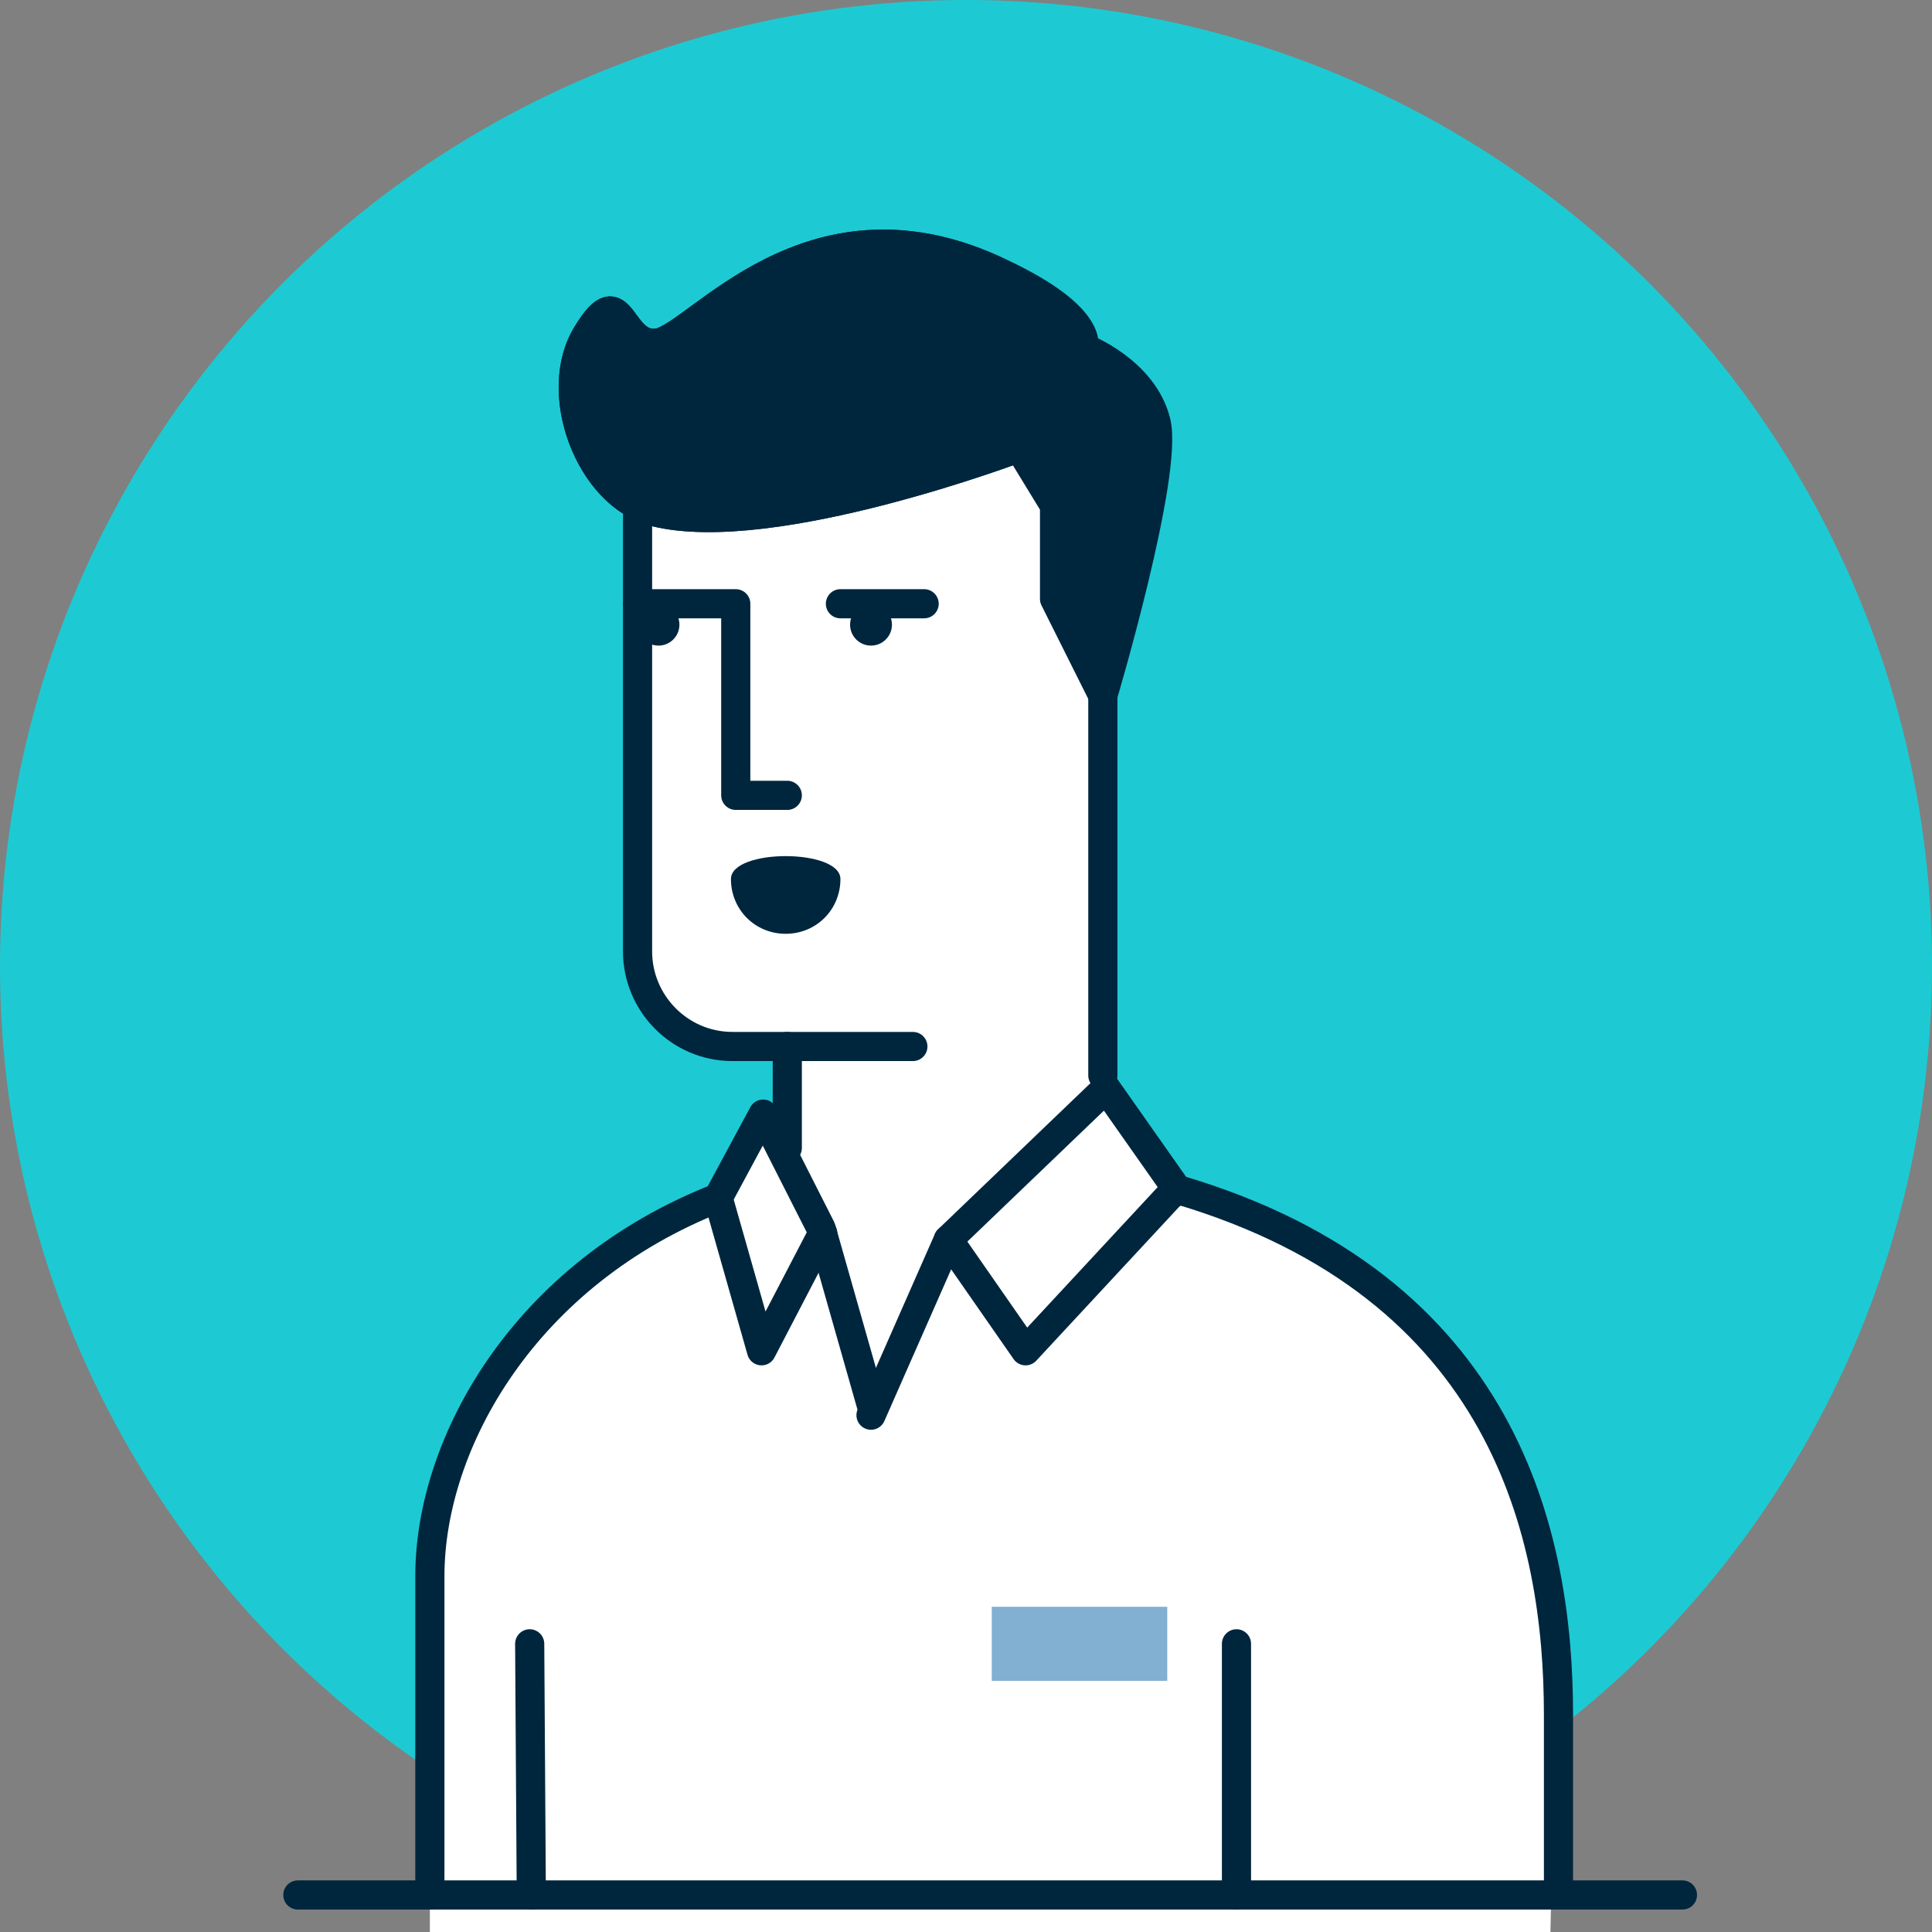 <svg enable-background="new 0 0 120 120" viewBox="0 0 120 120" xmlns="http://www.w3.org/2000/svg"><rect x="0" y="0" width="120" height="120" fill="#808080" stroke="none"/><circle cx="60" cy="60" fill="#1dcad3" r="60"/><path d="m49.5 73.2-.8-8.2h-3.6c-3.2 0-5.8-2.6-5.8-5.8l.1-29.1s4.6-4.6 8.8-4.8 8.8-.6 12.2-.3 4.6-.3 6.7.9 1.3 5 1.3 6.5.7 16.9.7 16.9l-.6 18.5 5.1 18.8s-17 9.4-18.3 9.1-8.9-7.6-8.8-8.2c.3-.6 3-14.3 3-14.3z" fill="#fff"/><path d="m73.2 74-4.7-6.7-9.6 9.7-4.8 11-2.8-10.6-3.9-7.3-2.8 4.3c-11.6 4.1-17.9 12.8-17.9 23.5v22.1h69.6l.3-13.6c-.1-19.2-14-32-23.4-32.4z" fill="#fff"/><path d="m39.6 37.5h6.1v11.9h3.2" style="fill:none;stroke:#00263e;stroke-width:1.811;stroke-linecap:round;stroke-linejoin:round;stroke-miterlimit:10"/><path d="m57.4 37.5h-5.2" style="fill:none;stroke:#00263e;stroke-width:1.811;stroke-linecap:round;stroke-linejoin:round;stroke-miterlimit:10"/><path d="m73.2 74-4.5-6.4-9.8 9.4-4.8 10.9" style="fill:none;stroke:#00263e;stroke-width:1.811;stroke-linecap:round;stroke-linejoin:round;stroke-miterlimit:10"/><path d="m54.1 87.2-3.1-10.9-3.6-7.1-2.8 5.2" style="fill:none;stroke:#00263e;stroke-width:1.811;stroke-linecap:round;stroke-linejoin:round;stroke-miterlimit:10"/><circle cx="54.1" cy="38.8" fill="#00263e" r="1.3"/><circle cx="40.9" cy="38.8" fill="#00263e" r="1.3"/><g stroke="#00263e" stroke-linecap="round" stroke-linejoin="round" stroke-miterlimit="10" stroke-width="1.811"><path d="m73.2 73.9c20.3 6 23.6 21.5 23.6 32.6s0 9.2 0 11" fill="none"/><path d="m48.9 71.3v-6.3h-3.4c-3.3 0-5.9-2.7-5.9-5.9v-26.8c0-7.4 5.9-13.4 13.2-13.5 7.6-.1 13.8 3.4 15.7 11v37" fill="none"/><path d="m48.9 65h7.8" fill="none"/><path d="m26.7 117.7s0-13.2 0-19.8c0-8.3 5.9-18.8 17.9-23.5" fill="none"/><path d="m32.9 102.1.1 15.6" fill="none"/><path d="m76.8 102.1v15.6" fill="none"/><path d="m72.8 74.1-9.1 9.8-4.8-6.9" fill="none"/><path d="m51.1 76.6-3.8 7.3-2.7-9.5" fill="none"/><path d="m63.3 27.8 2.2 3.6v5.8l3 6s4.1-13.8 3.3-17-4.5-4.6-4.5-4.6" fill="#00263e"/><path d="m63.3 27.8s-15.3 5.8-22.6 4c-4.1-1-6.5-7.5-4.2-11.1 2.2-3.6 1.9 1 4.4.6 2.5-.5 9.3-9.7 20.7-4.6 6.5 2.9 5.7 4.9 5.7 4.9z" fill="#00263e"/></g><path d="m52.2 54.6c0 1.9-1.5 3.4-3.4 3.4s-3.4-1.5-3.4-3.4 6.8-1.9 6.8 0z" fill="#00263e"/><path d="m63.3 27.8s-15.3 5.8-22.6 4c-4.1-1-6.5-7.5-4.2-11.1 2.2-3.6 1.9 1 4.4.6 2.5-.5 9.3-9.7 20.7-4.6 6.5 3 1.7 11.1 1.7 11.1z" style="fill:#00263e;stroke:#00263e;stroke-width:1.811;stroke-linecap:round;stroke-linejoin:round;stroke-miterlimit:10"/><path d="m61.6 99.8h10.9v4.6h-10.9z" fill="#81b0d2"/><path d="m18.5 117.7h86" style="fill:none;stroke:#00263e;stroke-width:1.811;stroke-linecap:round;stroke-linejoin:round;stroke-miterlimit:10"/><script xmlns="" type="text/javascript" charset="utf-8" id="zm-extension"/></svg>